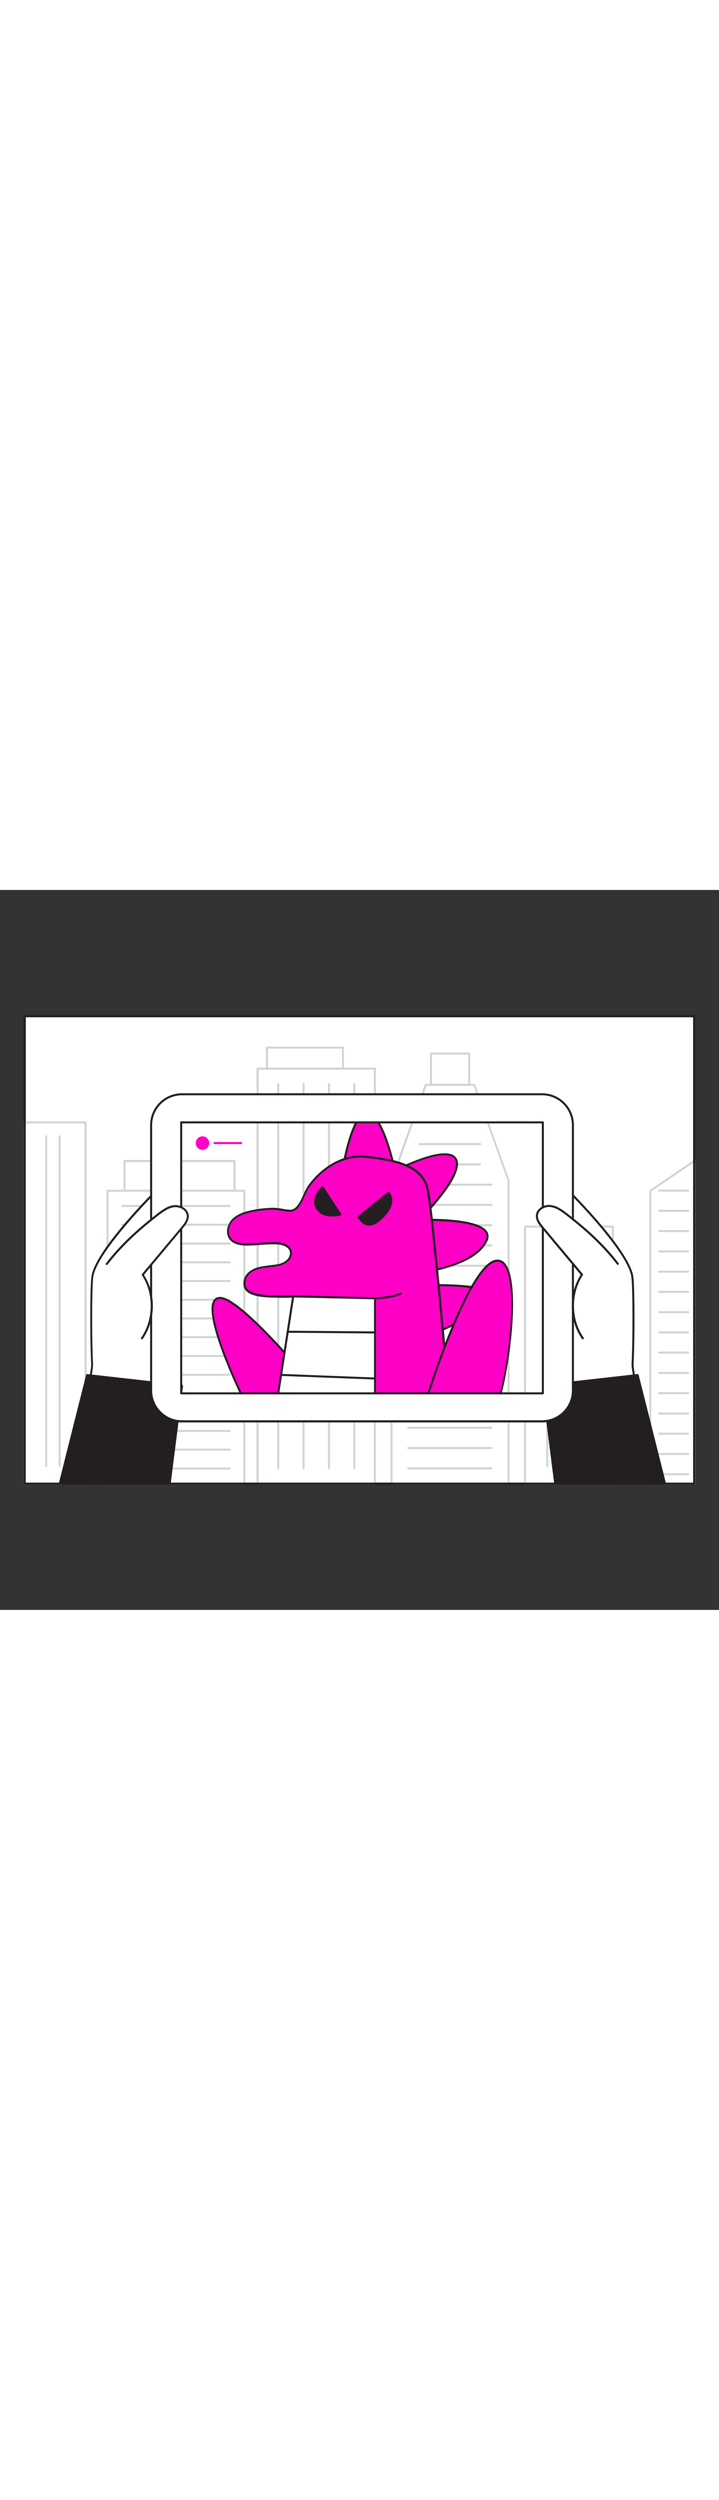 <svg version="1.1" id="Layer_1" xmlns="http://www.w3.org/2000/svg" xmlns:xlink="http://www.w3.org/1999/xlink" x="0px" y="0px" viewBox="0 0 500 500" style="width: 144px;" xml:space="preserve" data-imageid="augmented-reality-1-41" imageName="Augmented Reality 1" class="illustrations_image">
<rect x="0" y="0" width="500" height="500" fill="#333333" stroke="none"/>
<style type="text/css">
	.st0_augmented-reality-1-41{fill:#FFFFFF;}
	.st1_augmented-reality-1-41{fill:#231F20;}
	.st2_augmented-reality-1-41{fill:#D1D3D4;}
	.st3_augmented-reality-1-41{fill:#68E1FD;}
</style>
<g id="Sky_augmented-reality-1-41">
	<rect x="17.2" y="87.7" class="st0_augmented-reality-1-41" width="465.5" height="324.7"/>
	<path class="st1_augmented-reality-1-41" d="M482.8,413H17.2c-0.4,0-0.7-0.3-0.7-0.7l0,0V87.7c0-0.4,0.3-0.7,0.7-0.7h465.5c0.4,0,0.7,0.3,0.7,0.7v0v324.7&#10;&#9;&#9;C483.4,412.7,483.1,413,482.8,413z M17.9,411.6h464.1V88.4H17.9L17.9,411.6z"/>
</g>
<g id="Buildings_augmented-reality-1-41">
	<rect x="86.6" y="188.3" class="st0_augmented-reality-1-41" width="76.5" height="20.6"/>
	<path class="st2_augmented-reality-1-41" d="M163.1,209.6H86.6c-0.4,0-0.7-0.3-0.7-0.7v-20.7c0-0.4,0.3-0.7,0.7-0.7h76.5c0.4,0,0.7,0.3,0.7,0.7v20.6&#10;&#9;&#9;C163.8,209.3,163.5,209.6,163.1,209.6C163.1,209.6,163.1,209.6,163.1,209.6z M87.3,208.2h75.1V189H87.3L87.3,208.2z"/>
	<rect x="74.8" y="208.9" class="st0_augmented-reality-1-41" width="95.1" height="203.4"/>
	<path class="st2_augmented-reality-1-41" d="M169.8,413H74.8c-0.4,0-0.7-0.3-0.7-0.7l0,0V208.9c0-0.4,0.3-0.7,0.7-0.7h95.1c0.4,0,0.7,0.3,0.7,0.7v203.4&#10;&#9;&#9;C170.5,412.7,170.2,413,169.8,413z M75.5,411.6h93.7v-202H75.5L75.5,411.6z"/>
	<path class="st2_augmented-reality-1-41" d="M159.7,220.2H85c-0.4,0-0.7-0.3-0.7-0.7c0-0.4,0.3-0.7,0.7-0.7h74.7c0.4,0,0.7,0.3,0.7,0.7&#10;&#9;&#9;C160.4,219.9,160.1,220.2,159.7,220.2L159.7,220.2z"/>
	<path class="st2_augmented-reality-1-41" d="M159.7,233.2H85c-0.4,0-0.7-0.3-0.7-0.7c0-0.4,0.3-0.7,0.7-0.7c0,0,0,0,0,0h74.7c0.4,0,0.7,0.3,0.7,0.7&#10;&#9;&#9;C160.4,232.9,160.1,233.2,159.7,233.2L159.7,233.2z"/>
	<path class="st2_augmented-reality-1-41" d="M159.7,246.3H85c-0.4,0-0.7-0.3-0.7-0.7c0-0.4,0.3-0.7,0.7-0.7h74.7c0.4,0,0.7,0.3,0.7,0.7&#10;&#9;&#9;C160.4,246,160.1,246.3,159.7,246.3L159.7,246.3z"/>
	<path class="st2_augmented-reality-1-41" d="M159.7,259.3H85c-0.4,0-0.7-0.3-0.7-0.7c0-0.4,0.3-0.7,0.7-0.7c0,0,0,0,0,0h74.7c0.4,0,0.7,0.3,0.7,0.7&#10;&#9;&#9;C160.4,259,160.1,259.3,159.7,259.3L159.7,259.3z"/>
	<path class="st2_augmented-reality-1-41" d="M159.7,272.3H85c-0.4,0-0.7-0.3-0.7-0.7c0-0.4,0.3-0.7,0.7-0.7h74.7c0.4,0,0.7,0.3,0.7,0.7&#10;&#9;&#9;C160.4,272,160.1,272.3,159.7,272.3C159.7,272.3,159.7,272.3,159.7,272.3L159.7,272.3z"/>
	<path class="st2_augmented-reality-1-41" d="M159.7,285.3H85c-0.4,0-0.7-0.3-0.7-0.7c0-0.4,0.3-0.7,0.7-0.7h74.7c0.4,0,0.7,0.3,0.7,0.7&#10;&#9;&#9;C160.4,285,160.1,285.3,159.7,285.3L159.7,285.3z"/>
	<path class="st2_augmented-reality-1-41" d="M159.7,298.3H85c-0.4,0-0.7-0.3-0.7-0.7c0-0.4,0.3-0.7,0.7-0.7h74.7c0.4,0,0.7,0.3,0.7,0.7&#10;&#9;&#9;C160.4,298,160.1,298.3,159.7,298.3L159.7,298.3z"/>
	<path class="st2_augmented-reality-1-41" d="M159.7,311.3H85c-0.4,0-0.7-0.3-0.7-0.7c0-0.4,0.3-0.7,0.7-0.7h74.7c0.4,0,0.7,0.3,0.7,0.7&#10;&#9;&#9;C160.4,311,160.1,311.3,159.7,311.3L159.7,311.3z"/>
	<path class="st2_augmented-reality-1-41" d="M159.7,324.4H85c-0.4,0-0.7-0.3-0.7-0.7c0-0.4,0.3-0.7,0.7-0.7h74.7c0.4,0,0.7,0.3,0.7,0.7&#10;&#9;&#9;C160.4,324,160.1,324.4,159.7,324.4C159.7,324.4,159.7,324.4,159.7,324.4L159.7,324.4z"/>
	<path class="st2_augmented-reality-1-41" d="M159.7,337.4H85c-0.4,0-0.7-0.3-0.7-0.7c0-0.4,0.3-0.7,0.7-0.7c0,0,0,0,0,0h74.7c0.4,0,0.7,0.3,0.7,0.7&#10;&#9;&#9;C160.4,337.1,160.1,337.4,159.7,337.4L159.7,337.4z"/>
	<path class="st2_augmented-reality-1-41" d="M159.7,350.4H85c-0.4,0-0.7-0.3-0.7-0.7c0-0.4,0.3-0.7,0.7-0.7c0,0,0,0,0,0h74.7c0.4,0,0.7,0.3,0.7,0.7&#10;&#9;&#9;C160.4,350.1,160.1,350.4,159.7,350.4L159.7,350.4z"/>
	<path class="st2_augmented-reality-1-41" d="M159.7,363.4H85c-0.4,0-0.7-0.3-0.7-0.7c0-0.4,0.3-0.7,0.7-0.7c0,0,0,0,0,0h74.7c0.4,0,0.7,0.3,0.7,0.7&#10;&#9;&#9;C160.4,363.1,160.1,363.4,159.7,363.4C159.7,363.4,159.7,363.4,159.7,363.4L159.7,363.4z"/>
	<path class="st2_augmented-reality-1-41" d="M159.7,376.4H85c-0.4,0-0.7-0.3-0.7-0.7c0-0.4,0.3-0.7,0.7-0.7c0,0,0,0,0,0h74.7c0.4,0,0.7,0.3,0.7,0.7&#10;&#9;&#9;C160.4,376.1,160.1,376.4,159.7,376.4L159.7,376.4z"/>
	<path class="st2_augmented-reality-1-41" d="M159.7,389.4H85c-0.4,0-0.7-0.3-0.7-0.7c0-0.4,0.3-0.7,0.7-0.7c0,0,0,0,0,0h74.7c0.4,0,0.7,0.3,0.7,0.7&#10;&#9;&#9;C160.4,389.1,160.1,389.4,159.7,389.4L159.7,389.4z"/>
	<path class="st2_augmented-reality-1-41" d="M159.7,402.5H85c-0.4,0-0.7-0.3-0.7-0.7c0-0.4,0.3-0.7,0.7-0.7h74.7c0.4,0,0.7,0.3,0.7,0.7&#10;&#9;&#9;C160.4,402.1,160.1,402.4,159.7,402.5C159.7,402.5,159.7,402.5,159.7,402.5L159.7,402.5z"/>
	<rect x="365.1" y="233.8" class="st0_augmented-reality-1-41" width="61.1" height="178.5"/>
	<path class="st2_augmented-reality-1-41" d="M426.2,413h-61.1c-0.4,0-0.7-0.3-0.7-0.7v0V233.8c0-0.4,0.3-0.7,0.7-0.7l0,0h61.1c0.4,0,0.7,0.3,0.7,0.7&#10;&#9;&#9;c0,0,0,0,0,0v178.5C426.8,412.7,426.5,413,426.2,413z M365.8,411.6h59.7V234.5h-59.7V411.6z"/>
	<polygon class="st0_augmented-reality-1-41" points="452.2,208.9 482.8,188.3 482.8,412.3 452.2,412.3 &#9;"/>
	<path class="st2_augmented-reality-1-41" d="M482.8,413h-30.5c-0.4,0-0.7-0.3-0.7-0.7v0V208.9c0-0.2,0.1-0.4,0.3-0.6l30.5-20.6c0.2-0.1,0.5-0.1,0.7,0&#10;&#9;&#9;c0.2,0.1,0.4,0.4,0.4,0.6v224C483.4,412.7,483.1,413,482.8,413z M452.9,411.6h29.1v-222l-29.1,19.7L452.9,411.6z"/>
	<path class="st2_augmented-reality-1-41" d="M380.6,400.9c-0.4,0-0.7-0.3-0.7-0.7v0V251.9c0-0.4,0.3-0.7,0.7-0.7c0.4,0,0.7,0.3,0.7,0.7v148.3&#10;&#9;&#9;C381.3,400.6,380.9,400.9,380.6,400.9z"/>
	<path class="st2_augmented-reality-1-41" d="M392.2,400.9c-0.4,0-0.7-0.3-0.7-0.7v0V251.9c0-0.4,0.3-0.7,0.7-0.7c0.4,0,0.7,0.3,0.7,0.7v148.3&#10;&#9;&#9;C392.9,400.6,392.6,400.9,392.2,400.9z"/>
	<path class="st2_augmented-reality-1-41" d="M403.9,400.9c-0.4,0-0.7-0.3-0.7-0.7V251.9c0-0.4,0.3-0.7,0.7-0.7c0.4,0,0.7,0.3,0.7,0.7c0,0,0,0,0,0v148.3&#10;&#9;&#9;C404.6,400.6,404.3,400.9,403.9,400.9z"/>
	<polygon class="st0_augmented-reality-1-41" points="329.9,135.3 296.1,135.3 272.3,201.8 272.3,412.3 353.7,412.3 353.7,201.8 &#9;"/>
	<path class="st2_augmented-reality-1-41" d="M353.7,413h-81.4c-0.4,0-0.7-0.3-0.7-0.7v0V201.8c0-0.1,0-0.2,0-0.2l23.8-66.4c0.1-0.3,0.4-0.5,0.7-0.5h33.7&#10;&#9;&#9;c0.3,0,0.6,0.2,0.7,0.5l23.8,66.4c0,0.1,0,0.2,0,0.2v210.6C354.3,412.7,354,413,353.7,413z M273,411.6h80V201.9L329.4,136h-32.7&#10;&#9;&#9;L273,201.9V411.6z"/>
	<path class="st2_augmented-reality-1-41" d="M341.8,205.4h-57.9c-0.4,0-0.7-0.3-0.7-0.7s0.3-0.7,0.7-0.7c0,0,0,0,0,0h57.9c0.4,0,0.7,0.3,0.7,0.7&#10;&#9;&#9;C342.5,205.1,342.2,205.4,341.8,205.4z"/>
	<path class="st2_augmented-reality-1-41" d="M341.8,219.4h-57.9c-0.4,0-0.7-0.3-0.7-0.7c0-0.4,0.3-0.7,0.7-0.7h57.9c0.4,0,0.7,0.3,0.7,0.7&#10;&#9;&#9;C342.5,219.1,342.2,219.4,341.8,219.4z"/>
	<path class="st2_augmented-reality-1-41" d="M341.8,233.5h-57.9c-0.4,0-0.7-0.3-0.7-0.7s0.3-0.7,0.7-0.7c0,0,0,0,0,0h57.9c0.4,0,0.7,0.3,0.7,0.7&#10;&#9;&#9;C342.5,233.2,342.2,233.5,341.8,233.5z"/>
	<path class="st2_augmented-reality-1-41" d="M341.8,247.6h-57.9c-0.4,0-0.7-0.3-0.7-0.7c0-0.4,0.3-0.7,0.7-0.7h57.9c0.4,0,0.7,0.3,0.7,0.7&#10;&#9;&#9;S342.2,247.6,341.8,247.6C341.8,247.6,341.8,247.6,341.8,247.6z"/>
	<path class="st2_augmented-reality-1-41" d="M341.8,261.7h-57.9c-0.4,0-0.7-0.3-0.7-0.7s0.3-0.7,0.7-0.7c0,0,0,0,0,0h57.9c0.4,0,0.7,0.3,0.7,0.7&#10;&#9;&#9;S342.2,261.7,341.8,261.7C341.8,261.7,341.8,261.7,341.8,261.7z"/>
	<path class="st2_augmented-reality-1-41" d="M341.8,275.7h-57.9c-0.4,0-0.7-0.3-0.7-0.7s0.3-0.7,0.7-0.7c0,0,0,0,0,0h57.9c0.4,0,0.7,0.3,0.7,0.7&#10;&#9;&#9;S342.2,275.7,341.8,275.7C341.8,275.7,341.8,275.7,341.8,275.7z"/>
	<path class="st2_augmented-reality-1-41" d="M341.8,289.8h-57.9c-0.4,0-0.7-0.3-0.7-0.7s0.3-0.7,0.7-0.7c0,0,0,0,0,0h57.9c0.4,0,0.7,0.3,0.7,0.7&#10;&#9;&#9;S342.2,289.8,341.8,289.8C341.8,289.8,341.8,289.8,341.8,289.8z"/>
	<path class="st2_augmented-reality-1-41" d="M341.8,303.9h-57.9c-0.4,0-0.7-0.3-0.7-0.7s0.3-0.7,0.7-0.7c0,0,0,0,0,0h57.9c0.4,0,0.7,0.3,0.7,0.7&#10;&#9;&#9;C342.5,303.6,342.2,303.9,341.8,303.9z"/>
	<path class="st2_augmented-reality-1-41" d="M341.8,318h-57.9c-0.4,0-0.7-0.3-0.7-0.7s0.3-0.7,0.7-0.7c0,0,0,0,0,0h57.9c0.4,0,0.7,0.3,0.7,0.7&#10;&#9;&#9;C342.5,317.7,342.2,318,341.8,318z"/>
	<path class="st2_augmented-reality-1-41" d="M341.8,332h-57.9c-0.4,0-0.7-0.3-0.7-0.7s0.3-0.7,0.7-0.7c0,0,0,0,0,0h57.9c0.4,0,0.7,0.3,0.7,0.7&#10;&#9;&#9;C342.5,331.7,342.2,332,341.8,332z"/>
	<path class="st2_augmented-reality-1-41" d="M341.8,346.1h-57.9c-0.4,0-0.7-0.3-0.7-0.7s0.3-0.7,0.7-0.7c0,0,0,0,0,0h57.9c0.4,0,0.7,0.3,0.7,0.7&#10;&#9;&#9;C342.5,345.8,342.2,346.1,341.8,346.1z"/>
	<path class="st2_augmented-reality-1-41" d="M341.8,360.2h-57.9c-0.4,0-0.7-0.3-0.7-0.7s0.3-0.7,0.7-0.7c0,0,0,0,0,0h57.9c0.4,0,0.7,0.3,0.7,0.7&#10;&#9;&#9;S342.2,360.2,341.8,360.2C341.8,360.2,341.8,360.2,341.8,360.2z"/>
	<path class="st2_augmented-reality-1-41" d="M341.8,374.2h-57.9c-0.4,0-0.7-0.3-0.7-0.7s0.3-0.7,0.7-0.7c0,0,0,0,0,0h57.9c0.4,0,0.7,0.3,0.7,0.7&#10;&#9;&#9;C342.5,373.9,342.2,374.2,341.8,374.2z"/>
	<path class="st2_augmented-reality-1-41" d="M341.8,388.3h-57.9c-0.4,0-0.7-0.3-0.7-0.7s0.3-0.7,0.7-0.7c0,0,0,0,0,0h57.9c0.4,0,0.7,0.3,0.7,0.7&#10;&#9;&#9;C342.5,388,342.2,388.3,341.8,388.3z"/>
	<path class="st2_augmented-reality-1-41" d="M341.8,402.4h-57.9c-0.4,0-0.7-0.3-0.7-0.7s0.3-0.7,0.7-0.7c0,0,0,0,0,0h57.9c0.4,0,0.7,0.3,0.7,0.7&#10;&#9;&#9;C342.5,402.1,342.2,402.4,341.8,402.4z"/>
	<path class="st2_augmented-reality-1-41" d="M478.6,209.5h-20.3c-0.4,0-0.7-0.3-0.7-0.7s0.3-0.7,0.7-0.7c0,0,0,0,0,0h20.3c0.4,0,0.7,0.3,0.7,0.7&#10;&#9;&#9;C479.3,209.2,479,209.5,478.6,209.5z"/>
	<path class="st2_augmented-reality-1-41" d="M478.6,223.5h-20.3c-0.4,0-0.7-0.3-0.7-0.7s0.3-0.7,0.7-0.7c0,0,0,0,0,0h20.3c0.4,0,0.7,0.3,0.7,0.7&#10;&#9;&#9;C479.3,223.2,479,223.5,478.6,223.5z"/>
	<path class="st2_augmented-reality-1-41" d="M478.6,237.6h-20.3c-0.4,0-0.7-0.3-0.7-0.7c0-0.4,0.3-0.7,0.7-0.7h20.3c0.4,0,0.7,0.3,0.7,0.7&#10;&#9;&#9;C479.3,237.3,479,237.6,478.6,237.6z"/>
	<path class="st2_augmented-reality-1-41" d="M478.6,251.7h-20.3c-0.4,0-0.7-0.3-0.7-0.7s0.3-0.7,0.7-0.7c0,0,0,0,0,0h20.3c0.4,0,0.7,0.3,0.7,0.7&#10;&#9;&#9;C479.3,251.4,479,251.7,478.6,251.7z"/>
	<path class="st2_augmented-reality-1-41" d="M478.6,265.8h-20.3c-0.4,0-0.7-0.3-0.7-0.7s0.3-0.7,0.7-0.7c0,0,0,0,0,0h20.3c0.4,0,0.7,0.3,0.7,0.7&#10;&#9;&#9;C479.3,265.4,479,265.8,478.6,265.8z"/>
	<path class="st2_augmented-reality-1-41" d="M478.6,279.8h-20.3c-0.4,0-0.7-0.3-0.7-0.7s0.3-0.7,0.7-0.7c0,0,0,0,0,0h20.3c0.4,0,0.7,0.3,0.7,0.7&#10;&#9;&#9;C479.3,279.5,479,279.8,478.6,279.8z"/>
	<path class="st2_augmented-reality-1-41" d="M478.6,293.9h-20.3c-0.4,0-0.7-0.3-0.7-0.7s0.3-0.7,0.7-0.7c0,0,0,0,0,0h20.3c0.4,0,0.7,0.3,0.7,0.7&#10;&#9;&#9;C479.3,293.6,479,293.9,478.6,293.9z"/>
	<path class="st2_augmented-reality-1-41" d="M478.6,308h-20.3c-0.4,0-0.7-0.3-0.7-0.7s0.3-0.7,0.7-0.7c0,0,0,0,0,0h20.3c0.4,0,0.7,0.3,0.7,0.7&#10;&#9;&#9;S479,308,478.6,308C478.6,308,478.6,308,478.6,308z"/>
	<path class="st2_augmented-reality-1-41" d="M478.6,322h-20.3c-0.4,0-0.7-0.3-0.7-0.7s0.3-0.7,0.7-0.7c0,0,0,0,0,0h20.3c0.4,0,0.7,0.3,0.7,0.7&#10;&#9;&#9;S479,322,478.6,322C478.6,322,478.6,322,478.6,322z"/>
	<path class="st2_augmented-reality-1-41" d="M478.6,336.1h-20.3c-0.4,0-0.7-0.3-0.7-0.7s0.3-0.7,0.7-0.7c0,0,0,0,0,0h20.3c0.4,0,0.7,0.3,0.7,0.7&#10;&#9;&#9;C479.3,335.8,479,336.1,478.6,336.1z"/>
	<path class="st2_augmented-reality-1-41" d="M478.6,350.2h-20.3c-0.4,0-0.7-0.3-0.7-0.7s0.3-0.7,0.7-0.7c0,0,0,0,0,0h20.3c0.4,0,0.7,0.3,0.7,0.7&#10;&#9;&#9;C479.3,349.9,479,350.2,478.6,350.2z"/>
	<path class="st2_augmented-reality-1-41" d="M478.6,364.3h-20.3c-0.4,0-0.7-0.3-0.7-0.7s0.3-0.7,0.7-0.7c0,0,0,0,0,0h20.3c0.4,0,0.7,0.3,0.7,0.7&#10;&#9;&#9;C479.3,363.9,479,364.3,478.6,364.3z"/>
	<path class="st2_augmented-reality-1-41" d="M478.6,378.3h-20.3c-0.4,0-0.7-0.3-0.7-0.7s0.3-0.7,0.7-0.7c0,0,0,0,0,0h20.3c0.4,0,0.7,0.3,0.7,0.7&#10;&#9;&#9;C479.3,378,479,378.3,478.6,378.3z"/>
	<path class="st2_augmented-reality-1-41" d="M478.6,392.4h-20.3c-0.4,0-0.7-0.3-0.7-0.7s0.3-0.7,0.7-0.7c0,0,0,0,0,0h20.3c0.4,0,0.7,0.3,0.7,0.7&#10;&#9;&#9;S479,392.4,478.6,392.4C478.6,392.4,478.6,392.4,478.6,392.4z"/>
	<path class="st2_augmented-reality-1-41" d="M478.6,406.5h-20.3c-0.4,0-0.7-0.3-0.7-0.7c0-0.4,0.3-0.7,0.7-0.7h20.3c0.4,0,0.7,0.3,0.7,0.7&#10;&#9;&#9;S479,406.5,478.6,406.5C478.6,406.5,478.6,406.5,478.6,406.5z"/>
	<rect x="179.2" y="124.1" class="st0_augmented-reality-1-41" width="81.6" height="288.3"/>
	<path class="st2_augmented-reality-1-41" d="M260.7,413h-81.6c-0.4,0-0.7-0.3-0.7-0.7l0,0V124.1c0-0.4,0.3-0.7,0.7-0.7h81.6c0.4,0,0.7,0.3,0.7,0.7v0v288.3&#10;&#9;&#9;C261.4,412.7,261.1,413,260.7,413z M179.9,411.6H260V124.8h-80.1V411.6z"/>
	<path class="st2_augmented-reality-1-41" d="M193.5,402.4c-0.4,0-0.7-0.3-0.7-0.7l0,0V134.8c0-0.4,0.3-0.7,0.7-0.7c0.4,0,0.7,0.3,0.7,0.7c0,0,0,0,0,0&#10;&#9;&#9;v266.9C194.2,402,193.9,402.4,193.5,402.4C193.5,402.4,193.5,402.4,193.5,402.4z"/>
	<path class="st2_augmented-reality-1-41" d="M211.1,402.4c-0.4,0-0.7-0.3-0.7-0.7l0,0V134.8c0-0.4,0.3-0.7,0.7-0.7c0.4,0,0.7,0.3,0.7,0.7c0,0,0,0,0,0&#10;&#9;&#9;v266.9C211.8,402,211.5,402.4,211.1,402.4C211.1,402.4,211.1,402.4,211.1,402.4z"/>
	<path class="st2_augmented-reality-1-41" d="M228.8,402.4c-0.4,0-0.7-0.3-0.7-0.7l0,0V134.8c0-0.4,0.3-0.7,0.7-0.7c0.4,0,0.7,0.3,0.7,0.7v266.9&#10;&#9;&#9;C229.5,402,229.2,402.4,228.8,402.4C228.8,402.4,228.8,402.4,228.8,402.4z"/>
	<path class="st2_augmented-reality-1-41" d="M246.4,402.4c-0.4,0-0.7-0.3-0.7-0.7l0,0V134.8c0-0.4,0.3-0.7,0.7-0.7c0.4,0,0.7,0.3,0.7,0.7c0,0,0,0,0,0&#10;&#9;&#9;v266.9C247.1,402,246.8,402.4,246.4,402.4C246.4,402.4,246.4,402.4,246.4,402.4z"/>
	<rect x="185.7" y="109.4" class="st0_augmented-reality-1-41" width="52.8" height="14.6"/>
	<path class="st2_augmented-reality-1-41" d="M238.4,124.8h-52.8c-0.4,0-0.7-0.3-0.7-0.7v-14.6c0-0.4,0.3-0.7,0.7-0.7h52.8c0.4,0,0.7,0.3,0.7,0.7v14.6&#10;&#9;&#9;C239.1,124.5,238.8,124.8,238.4,124.8z M186.4,123.4h51.4v-13.2h-51.4V123.4z"/>
	<rect x="299.7" y="113.6" class="st0_augmented-reality-1-41" width="26.6" height="21.7"/>
	<path class="st2_augmented-reality-1-41" d="M326.3,136h-26.6c-0.4,0-0.7-0.3-0.7-0.7c0,0,0,0,0,0v-21.7c0-0.4,0.3-0.7,0.7-0.7l0,0h26.6&#10;&#9;&#9;c0.4,0,0.7,0.3,0.7,0.7v0v21.7C327,135.7,326.7,136,326.3,136z M300.4,134.6h25.2v-20.3h-25.2V134.6z"/>
	<path class="st2_augmented-reality-1-41" d="M333.9,177.2h-42.2c-0.4,0-0.7-0.3-0.7-0.7c0-0.4,0.3-0.7,0.7-0.7h42.2c0.4,0,0.7,0.3,0.7,0.7&#10;&#9;&#9;C334.6,176.9,334.3,177.2,333.9,177.2z"/>
	<path class="st2_augmented-reality-1-41" d="M333.9,191.3h-42.2c-0.4,0-0.7-0.3-0.7-0.7s0.3-0.7,0.7-0.7c0,0,0,0,0,0h42.2c0.4,0,0.7,0.3,0.7,0.7&#10;&#9;&#9;C334.6,191,334.3,191.3,333.9,191.3z"/>
	<rect x="17.2" y="161.4" class="st0_augmented-reality-1-41" width="42.3" height="250.9"/>
	<path class="st2_augmented-reality-1-41" d="M59.6,413H17.2c-0.4,0-0.7-0.3-0.7-0.7l0,0V161.4c0-0.4,0.3-0.7,0.7-0.7h42.3c0.4,0,0.7,0.3,0.7,0.7v250.9&#10;&#9;&#9;C60.3,412.7,60,413,59.6,413z M17.9,411.6h40.9V162.1H17.9L17.9,411.6z"/>
	<path class="st2_augmented-reality-1-41" d="M41.5,400.9c-0.4,0-0.7-0.3-0.7-0.7V171.1c0-0.4,0.3-0.7,0.7-0.7s0.7,0.3,0.7,0.7v229.1&#10;&#9;&#9;C42.2,400.6,41.9,400.9,41.5,400.9z"/>
	<path class="st2_augmented-reality-1-41" d="M32.1,400.9c-0.4,0-0.7-0.3-0.7-0.7V171.1c0-0.4,0.3-0.7,0.7-0.7s0.7,0.3,0.7,0.7v229.1&#10;&#9;&#9;C32.8,400.6,32.4,400.9,32.1,400.9z"/>
</g>
<g id="Monster_augmented-reality-1-41">
	<path class="st3_augmented-reality-1-41 targetColor" d="M295.8,274.6c0,0,49.9-2.3,43.3,9.8s-43.3,26.2-43.3,26.2V274.6z" style="fill: rgb(255, 0, 199);"/>
	<path class="st1_augmented-reality-1-41" d="M295.8,311.3c-0.1,0-0.3,0-0.4-0.1c-0.2-0.1-0.3-0.3-0.3-0.6v-36c0-0.4,0.3-0.7,0.7-0.7&#10;&#9;&#9;c0.1,0,9.8-0.4,19.9,0.1c13.8,0.7,21.9,2.8,24.1,6.2c0.8,1.4,0.8,3.2-0.1,4.5c-6.7,12.2-42.1,25.9-43.6,26.5&#10;&#9;&#9;C296,311.2,295.9,311.3,295.8,311.3z M296.5,275.3v34.3c5.8-2.3,36.1-14.8,42-25.5c0.6-0.9,0.7-2.1,0.1-3.1&#10;&#9;&#9;C334.9,275,307.6,274.8,296.5,275.3z"/>
	<path class="st3_augmented-reality-1-41 targetColor" d="M226.6,356.1c0-1.6-61.1-77.4-75.4-72.5s19.2,72.5,19.2,72.5H226.6z" style="fill: rgb(255, 0, 199);"/>
	<path class="st1_augmented-reality-1-41" d="M226.6,356.8h-56.1c-0.3,0-0.5-0.2-0.6-0.4c-1.1-2.3-27.7-56.4-22-70.3c0.5-1.5,1.7-2.6,3.2-3.2&#10;&#9;&#9;c2.8-1,7,0.6,13,4.9c21.6,15.4,63.3,66.1,63.3,68.3c0,0.2-0.1,0.4-0.2,0.5C227,356.7,226.8,356.8,226.6,356.8z M170.9,355.4h54.5&#10;&#9;&#9;c-2.9-4.2-16.6-21.3-32.2-38.2c-21.4-23.2-36.2-34.9-41.7-33c-1.1,0.4-2,1.3-2.3,2.4C143.9,299.4,168.5,350.4,170.9,355.4&#10;&#9;&#9;L170.9,355.4z"/>
	<path class="st3_augmented-reality-1-41 targetColor" d="M291.2,229.2c0,0,54.9-2.3,47.1,14.4s-40.9,21.2-40.9,21.2L291.2,229.2z" style="fill: rgb(255, 0, 199);"/>
	<path class="st1_augmented-reality-1-41" d="M297.5,265.6c-0.3,0-0.6-0.2-0.7-0.6l-6.2-35.6c0-0.2,0-0.4,0.1-0.6c0.1-0.2,0.3-0.3,0.5-0.3&#10;&#9;&#9;c1.7-0.1,40.8-1.6,47.5,8.6c1.3,2,1.4,4.6,0.2,6.8c-3.3,7.1-11.3,12.9-23.8,17.2c-5.7,2-11.6,3.5-17.6,4.4H297.5z M292.1,229.9&#10;&#9;&#9;l5.9,34.2c4.7-0.8,32.7-5.9,39.7-20.8c1-2.1,0.9-3.8-0.1-5.4C331.8,229.1,297.8,229.8,292.1,229.9L292.1,229.9z"/>
	<path class="st3_augmented-reality-1-41 targetColor" d="M273.9,195.2c0,0,37.6-19.6,43.2-8.2s-25.8,42.2-25.8,42.2S279.8,200.5,273.9,195.2z" style="fill: rgb(255, 0, 199);"/>
	<path class="st1_augmented-reality-1-41" d="M291.2,229.9h-0.1c-0.2,0-0.4-0.2-0.5-0.4c-0.1-0.3-11.5-28.7-17.1-33.7c-0.2-0.2-0.3-0.4-0.2-0.6&#10;&#9;&#9;c0-0.2,0.2-0.4,0.4-0.5c1.2-0.6,28.8-14.9,40-11.2c1.8,0.5,3.2,1.7,4.1,3.4c5.7,11.8-24.7,41.7-26,43&#10;&#9;&#9;C291.6,229.9,291.4,229.9,291.2,229.9z M275.1,195.4c5.5,6,14.4,27.6,16.4,32.6c4.7-4.7,29.8-30.7,25-40.6&#10;&#9;&#9;c-0.7-1.3-1.8-2.3-3.2-2.6C303.6,181.5,279.9,193,275.1,195.4L275.1,195.4z"/>
	<path class="st3_augmented-reality-1-41 targetColor" d="M238.2,194.6c0,0,6.6-42.2,18.1-39.6s19.6,45.4,19.6,45.4L238.2,194.6z" style="fill: rgb(255, 0, 199);"/>
	<path class="st1_augmented-reality-1-41" d="M275.9,201.2h-0.1l-37.7-5.9c-0.2,0-0.3-0.1-0.5-0.3c-0.1-0.2-0.2-0.3-0.1-0.5c0.2-1.4,5.3-33,14.4-39.2&#10;&#9;&#9;c1.3-1,2.9-1.3,4.5-1c11.8,2.7,19.8,44.2,20.1,46c0,0.2,0,0.5-0.2,0.6C276.3,201.1,276.1,201.2,275.9,201.2z M239,194l36,5.6&#10;&#9;&#9;c-0.6-2.9-2.5-11.7-5.3-20.7c-4.5-14.2-9.2-22.2-13.6-23.2c-1.2-0.3-2.4,0-3.4,0.8C244.8,161.8,239.8,189.3,239,194z"/>
	<path class="st3_augmented-reality-1-41 targetColor" d="M312.5,356.1c0,0-11.4-130.5-15-147.8s-23.2-20.6-42.5-22.9c-16.2-1.9-31.2,7.6-40.3,20.5&#10;&#9;&#9;c-3.5,5-5.9,16.9-12.9,16.9c-3.8,0-7.6-1.4-11.5-1.4c-5.4,0-10.8,0.6-16.1,1.8c-4.6,1-9.4,2.6-12.6,6.1s-4.4,9.2-1.5,13&#10;&#9;&#9;c2.5,3.1,6.9,3.9,10.9,4c7,0.1,14-1.1,20.9-0.9c4.1,0.1,9.1,1.5,10.2,5.5c0.5,2.5-0.5,5.2-2.5,6.8c-2,1.6-4.4,2.6-6.9,3&#10;&#9;&#9;c-3.7,0.7-7.6,0.8-11.3,1.6s-7.4,2.4-9.7,5.5s-2.5,7.8,0.2,10.4c3.6,3.5,12.6,4.1,17.3,4.2c0.9,0,14.6,0.5,14.7-0.2l-11.4,73.9&#10;&#9;&#9;L312.5,356.1z" style="fill: rgb(255, 0, 199);"/>
	<path class="st1_augmented-reality-1-41" d="M312.5,356.8h-120c-0.2,0-0.4-0.1-0.5-0.2c-0.1-0.2-0.2-0.4-0.2-0.6l11.3-72.9c-1.7,0.2-5.4,0.2-13.6,0h-0.3&#10;&#9;&#9;c-9.1-0.2-15.1-1.7-17.8-4.4c-3.1-3-2.5-8.3-0.2-11.4c2-2.8,5.6-4.8,10.1-5.7c2-0.4,4-0.6,6-0.9c1.8-0.2,3.6-0.4,5.3-0.7&#10;&#9;&#9;c2.4-0.3,4.7-1.3,6.6-2.8c1.6-1.4,2.9-3.8,2.3-6.1c-1.2-4.4-7.6-4.9-9.5-5c-3.6,0-7.1,0.1-10.7,0.4c-3.4,0.3-6.8,0.5-10.2,0.5&#10;&#9;&#9;c-5.5-0.1-9.2-1.5-11.4-4.2c-3.3-4.2-1.8-10.3,1.5-13.9c3.6-3.8,8.8-5.4,12.9-6.3c5.3-1.2,10.8-1.8,16.2-1.9c2,0.1,4,0.3,6,0.7&#10;&#9;&#9;c1.8,0.4,3.7,0.6,5.5,0.7l0,0c4.4,0,7-5.7,9.3-10.7c0.8-2.1,1.9-4.1,3.1-6c8.1-11.4,23.1-22.9,40.9-20.8&#10;&#9;&#9;c20.7,2.5,39.5,6.1,43.1,23.4c3.6,17.2,14.9,146.6,15,147.9c0,0.4-0.3,0.7-0.6,0.8C312.6,356.8,312.6,356.8,312.5,356.8&#10;&#9;&#9;L312.5,356.8z M193.3,355.4h118.4c-1-10.8-11.6-130.6-15-147s-21.8-20-41.9-22.3c-17.2-2-31.8,9.1-39.6,20.2&#10;&#9;&#9;c-1.2,1.8-2.2,3.7-3,5.7c-2.4,5.4-5.2,11.5-10.5,11.5l0,0c-1.9-0.1-3.9-0.3-5.8-0.7c-1.9-0.4-3.8-0.6-5.7-0.7&#10;&#9;&#9;c-5.4,0-10.7,0.6-16,1.8c-4,0.9-8.9,2.4-12.2,5.9c-2.9,3-4.2,8.5-1.4,12c1.9,2.4,5.3,3.6,10.3,3.7c3.4,0.1,6.8-0.2,10.1-0.5&#10;&#9;&#9;c3.6-0.3,7.2-0.5,10.9-0.4c5.9,0.2,9.9,2.4,10.9,6c0.6,2.8-0.5,5.7-2.7,7.5c-2.1,1.7-4.6,2.7-7.2,3.1c-1.8,0.4-3.6,0.6-5.4,0.8&#10;&#9;&#9;c-1.9,0.2-3.9,0.4-5.9,0.8c-2.9,0.6-7,2-9.3,5.2c-1.9,2.6-2.5,7,0.1,9.5c1.7,1.7,6,3.7,16.9,4h0.3c11.3,0.3,13.5,0.1,13.9,0&#10;&#9;&#9;c0.2-0.1,0.4-0.2,0.6-0.1c0.4,0.1,0.6,0.4,0.6,0.8l0,0L193.3,355.4z M203.3,282.1L203.3,282.1L203.3,282.1z"/>
	<path class="st3_augmented-reality-1-41 targetColor" d="M295.8,356.1c0,0,29.1-94.3,48.7-98.5s10.3,73.6,1.8,98.5H295.8z" style="fill: rgb(255, 0, 199);"/>
	<path class="st1_augmented-reality-1-41" d="M346.3,356.8h-50.5c-0.2,0-0.4-0.1-0.6-0.3c-0.1-0.2-0.2-0.4-0.1-0.6c1.2-3.9,29.5-94.7,49.2-99&#10;&#9;&#9;c2.5-0.6,5.2,0.3,6.8,2.3c11.7,13.1,2.9,76.4-4.2,97.1C346.9,356.6,346.6,356.8,346.3,356.8z M296.8,355.4h49.1&#10;&#9;&#9;c7.7-23.1,14.8-83.4,4.3-95.2c-1.3-1.6-3.4-2.4-5.5-1.9C326.7,262.1,299.8,345.7,296.8,355.4z"/>
	<path class="st1_augmented-reality-1-41" d="M270.3,210.3c0,0-21.9,17.3-20.9,17.3s5.2,10.8,16.3,0S270.3,210.3,270.3,210.3z"/>
	<path class="st1_augmented-reality-1-41" d="M256.8,233.1h-0.5c-3.4-0.2-5.5-2.8-6.6-4.2c-0.2-0.2-0.4-0.4-0.6-0.7c-0.2-0.1-0.4-0.2-0.5-0.4&#10;&#9;&#9;c-0.2-0.6-0.4-1,21.2-18.1c0.3-0.2,0.7-0.2,0.9,0.1c1.4,1.6,2.2,3.8,2.1,5.9c0,3.9-2.3,8.1-6.7,12.4&#10;&#9;&#9;C262.8,231.4,259.6,233.1,256.8,233.1z M250.4,227.5c0.1,0.2,0.3,0.3,0.5,0.6c1.1,1.3,2.8,3.5,5.6,3.6c2.6,0.2,5.5-1.4,8.8-4.6&#10;&#9;&#9;c4.1-4,6.2-7.8,6.3-11.4c0.1-1.6-0.4-3.2-1.3-4.5C263.2,216.9,252.6,225.4,250.4,227.5z M249.4,228.3L249.4,228.3z"/>
	<path class="st1_augmented-reality-1-41" d="M236.6,225.3l-12.4-19c0,0-8.5,7.7-3.6,15S236.6,225.3,236.6,225.3z"/>
	<path class="st1_augmented-reality-1-41" d="M231,226.8c-3.7,0-8.2-1-10.9-5c-5.2-7.7,3.6-15.8,3.7-15.9c0.2-0.1,0.4-0.2,0.6-0.2c0.2,0,0.4,0.1,0.5,0.3&#10;&#9;&#9;l12.4,19c0.1,0.2,0.1,0.4,0.1,0.6c-0.1,0.2-0.2,0.4-0.5,0.4C235,226.6,233,226.8,231,226.8z M224.1,207.5&#10;&#9;&#9;c-1.8,1.9-6.7,7.9-2.9,13.5s11.6,4.5,14.3,3.9L224.1,207.5z"/>
	<polygon class="st0_augmented-reality-1-41" points="260.8,283.6 260.8,356.1 192.5,356.1 203.9,282.2 &#9;"/>
	<path class="st1_augmented-reality-1-41" d="M260.8,356.8h-68.3c-0.2,0-0.4-0.1-0.5-0.2c-0.1-0.2-0.2-0.4-0.2-0.6l11.4-73.9c0.1-0.3,0.4-0.6,0.7-0.6&#10;&#9;&#9;l56.8,1.4c0.4,0,0.7,0.3,0.7,0.7v72.5C261.5,356.5,261.2,356.8,260.8,356.8L260.8,356.8z M193.3,355.4h66.8v-71.1l-55.6-1.3&#10;&#9;&#9;L193.3,355.4z"/>
	<path class="st1_augmented-reality-1-41" d="M260.8,284.3c-0.4,0-0.7-0.3-0.7-0.7c0-0.4,0.3-0.7,0.7-0.7c0.1,0,12-0.4,17.7-3.2c0.3-0.2,0.8,0,0.9,0.3&#10;&#9;&#9;c0.2,0.3,0,0.8-0.3,0.9C273.2,283.9,261.3,284.3,260.8,284.3L260.8,284.3z"/>
	<path class="st1_augmented-reality-1-41" d="M260.8,308L260.8,308l-60.7-0.5c-0.4,0-0.7-0.3-0.7-0.7c0-0.4,0.3-0.7,0.7-0.7l0,0l60.7,0.5&#10;&#9;&#9;c0.4,0,0.7,0.3,0.7,0.7S261.2,308,260.8,308C260.8,308,260.8,308,260.8,308z"/>
	<path class="st1_augmented-reality-1-41" d="M260.8,340L260.8,340l-65.3-2.5c-0.4,0-0.7-0.3-0.7-0.7c0-0.4,0.3-0.7,0.7-0.7l65.3,2.5c0.4,0,0.7,0.3,0.7,0.7&#10;&#9;&#9;C261.5,339.8,261.2,340.1,260.8,340C260.8,340.1,260.8,340.1,260.8,340z"/>
	<circle class="st3_augmented-reality-1-41 targetColor" cx="140.8" cy="175.8" r="4.7" style="fill: rgb(255, 0, 199);"/>
	<path class="st3_augmented-reality-1-41 targetColor" d="M167.7,176.5h-18.6c-0.4,0-0.7-0.3-0.7-0.7c0-0.4,0.3-0.7,0.7-0.7c0,0,0,0,0,0h18.6c0.4,0,0.7,0.3,0.7,0.7&#10;&#9;&#9;C168.4,176.2,168.1,176.5,167.7,176.5C167.7,176.5,167.7,176.5,167.7,176.5z" style="fill: rgb(255, 0, 199);"/>
</g>
<g id="Hands_and_Screen_augmented-reality-1-41">
	<path class="st0_augmented-reality-1-41" d="M392.5,400.2c0,0-8.5-51-11.5-61.6c-9.5-34.2,6.8-135.8,6.7-136.8s50.2,47.8,52.1,67.4&#10;&#9;&#9;c1,9.3,0.9,46.3,0.1,59.6c-0.5,8.4,13.9,64.8,13.9,64.8L392.5,400.2z"/>
	<path class="st1_augmented-reality-1-41" d="M392.5,400.9c-0.3,0-0.6-0.3-0.7-0.6c-0.1-0.5-8.6-51.1-11.5-61.5c-5.6-20-3.4-67.6,6.3-134&#10;&#9;&#9;c0.2-1.6,0.4-2.8,0.4-3c0-0.4,0.3-0.6,0.7-0.7l0,0c1.2,0,15.9,14.9,26.2,26.7c11.6,13.2,25.6,31.1,26.6,41.4&#10;&#9;&#9;c1,9.5,0.9,46.8,0.1,59.7c-0.5,8.1,13.8,64.1,13.9,64.6c0,0.2,0,0.4-0.1,0.6c-0.1,0.2-0.3,0.3-0.5,0.3L392.5,400.9L392.5,400.9z&#10;&#9;&#9; M388.2,203c-0.1,0.4-0.1,1-0.3,1.9c-9.6,66.3-11.9,113.7-6.3,133.5c2.8,9.9,10.4,55,11.4,61l59.9-6.4&#10;&#9;&#9;c-1.8-7.1-14.2-56.3-13.7-64.3c0.8-12.9,0.9-50.1-0.1-59.5C437.4,251.8,394.9,209,388.2,203L388.2,203z"/>
	<polygon class="st1_augmented-reality-1-41" points="386.1,412.3 377.5,344.3 443.4,337 462.4,412.3 &#9;"/>
	<path class="st1_augmented-reality-1-41" d="M462.4,413h-76.3c-0.4,0-0.7-0.3-0.7-0.6l-8.6-68c0-0.2,0-0.4,0.1-0.5c0.1-0.1,0.3-0.2,0.5-0.3l65.9-7.4&#10;&#9;&#9;c0.4-0.1,0.7,0.2,0.8,0.5l19,75.4c0.1,0.2,0,0.4-0.1,0.6C462.8,412.9,462.6,413,462.4,413z M386.8,411.6h74.8l-18.6-73.9l-64.6,7.2&#10;&#9;&#9;L386.8,411.6z"/>
	<path class="st0_augmented-reality-1-41" d="M111.5,400.2c0,0,8.5-51,11.5-61.6c9.6-34.2-6.8-135.8-6.7-136.8s-50.2,47.8-52.1,67.4&#10;&#9;&#9;c-1,9.3-0.9,46.3-0.1,59.6c0.5,8.4-13.9,64.8-13.9,64.8L111.5,400.2z"/>
	<path class="st1_augmented-reality-1-41" d="M111.5,400.9L111.5,400.9l-61.4-6.6c-0.2,0-0.4-0.1-0.5-0.3c-0.1-0.2-0.1-0.4-0.1-0.6&#10;&#9;&#9;c0.1-0.6,14.4-56.5,13.9-64.6c-0.8-13-0.9-50.2,0.1-59.7c1-10.3,15-28.2,26.6-41.4c10.3-11.8,25-26.7,26.2-26.7l0,0&#10;&#9;&#9;c0.4,0,0.7,0.4,0.7,0.7c0,0.1,0.2,1.3,0.4,2.9c9.6,66.5,11.8,114.1,6.3,134c-2.9,10.5-11.4,61-11.5,61.5&#10;&#9;&#9;C112.1,400.6,111.8,400.9,111.5,400.9z M51,393l59.9,6.4c1-6,8.6-51.2,11.4-61c5.5-19.8,3.3-67.2-6.3-133.4&#10;&#9;&#9;c-0.1-0.8-0.2-1.4-0.3-1.9c-6.7,5.9-49.1,48.7-50.9,66.2c-1,9.4-0.9,46.6-0.1,59.5C65.3,336.7,52.8,385.9,51,393z"/>
	<polygon class="st1_augmented-reality-1-41" points="117.8,412.3 126.4,344.3 60.5,337 41.5,412.3 &#9;"/>
	<path class="st1_augmented-reality-1-41" d="M117.8,413H41.5c-0.2,0-0.4-0.1-0.5-0.3c-0.1-0.2-0.2-0.4-0.1-0.6l19-75.4c0.1-0.3,0.4-0.6,0.8-0.5l65.9,7.4&#10;&#9;&#9;c0.2,0,0.4,0.1,0.5,0.3c0.1,0.1,0.2,0.3,0.2,0.5l-8.6,68C118.5,412.7,118.2,413,117.8,413z M42.4,411.6h74.8l8.5-66.7L61,337.7&#10;&#9;&#9;L42.4,411.6z"/>
	<path class="st0_augmented-reality-1-41" d="M377,141.9H126.5c-11.8,0-21.4,9.6-21.4,21.4c0,0,0,0,0,0v184.3c0,11.8,9.6,21.4,21.4,21.4c0,0,0,0,0,0H377&#10;&#9;&#9;c11.8,0,21.4-9.6,21.4-21.4V163.3C398.4,151.5,388.8,141.9,377,141.9C377,141.9,377,141.9,377,141.9z M377.5,349.6H126V161.4h251.5&#10;&#9;&#9;L377.5,349.6z"/>
	<path class="st1_augmented-reality-1-41" d="M377,369.8H126.5c-12.2,0-22.1-9.9-22.1-22.1V163.3c0-12.2,9.9-22.1,22.1-22.1H377c12.2,0,22.1,9.9,22.1,22.1&#10;&#9;&#9;v184.3C399.1,359.9,389.2,369.8,377,369.8z M126.5,142.6c-11.4,0-20.7,9.3-20.7,20.7v184.3c0,11.4,9.3,20.7,20.7,20.7H377&#10;&#9;&#9;c11.4,0,20.7-9.3,20.7-20.7V163.3c0-11.4-9.3-20.7-20.7-20.7H126.5z M377.5,350.3H126c-0.4,0-0.7-0.3-0.7-0.7l0,0V161.4&#10;&#9;&#9;c0-0.4,0.3-0.7,0.7-0.7h251.5c0.4,0,0.7,0.3,0.7,0.7c0,0,0,0,0,0v188.1C378.2,349.9,377.9,350.2,377.5,350.3&#10;&#9;&#9;C377.5,350.3,377.5,350.3,377.5,350.3z M126.7,348.9h250.1V162.1H126.7V348.9z"/>
	<path class="st0_augmented-reality-1-41" d="M74.3,259.8c10.2-13.3,22.7-24.6,36-34.7c3.3-2.5,6.8-5.1,10.9-5.5s8.8,2.1,9.3,6.3c0.4,3.3-1.8,6.2-3.9,8.7&#10;&#9;&#9;l-27.4,32.7c8.6,13.1,8.4,31.5-0.6,44.2"/>
	<path class="st1_augmented-reality-1-41" d="M98.7,312.1c-0.1,0-0.3,0-0.4-0.1c-0.3-0.2-0.4-0.6-0.2-1c0,0,0,0,0,0c8.7-12.4,9-30.7,0.6-43.4&#10;&#9;&#9;c-0.2-0.2-0.2-0.6,0-0.8l27.4-32.7c2.1-2.5,4.1-5.2,3.8-8.1c-0.4-3.8-4.9-6-8.6-5.7c-3.9,0.4-7.2,2.8-10.6,5.3&#10;&#9;&#9;c-15.4,11.8-26.8,22.8-35.9,34.6c-0.2,0.3-0.7,0.4-1,0.1c-0.3-0.2-0.4-0.7-0.1-1c9.1-11.9,20.6-22.9,36.1-34.8&#10;&#9;&#9;c3.5-2.7,7.1-5.2,11.3-5.6s9.6,2.3,10.1,6.9c0.4,3.5-1.8,6.4-4.1,9.2l-27,32.3c8.6,13.4,8.2,31.6-0.9,44.6&#10;&#9;&#9;C99.1,312,98.9,312.1,98.7,312.1z"/>
	<path class="st0_augmented-reality-1-41" d="M429.7,259.8c-10.2-13.3-22.7-24.6-36-34.7c-3.3-2.5-6.8-5.1-10.9-5.5s-8.8,2.1-9.3,6.3&#10;&#9;&#9;c-0.4,3.3,1.9,6.2,3.9,8.7l27.4,32.7c-8.6,13.1-8.4,31.5,0.6,44.2"/>
	<path class="st1_augmented-reality-1-41" d="M405.3,312.1c-0.2,0-0.4-0.1-0.6-0.3c-9.1-12.9-9.4-31.2-0.9-44.6l-27-32.3c-2.3-2.7-4.5-5.7-4.1-9.2&#10;&#9;&#9;c0.5-4.6,5.7-7.4,10.1-6.9s7.8,2.9,11.3,5.6c15.5,11.9,27,22.9,36.1,34.8c0.2,0.3,0.2,0.7-0.1,1s-0.7,0.2-1-0.1&#10;&#9;&#9;c-9.1-11.8-20.5-22.8-35.9-34.6c-3.4-2.6-6.7-4.9-10.6-5.3c-3.7-0.4-8.1,1.9-8.5,5.7c-0.3,2.9,1.7,5.6,3.8,8.1l27.4,32.7&#10;&#9;&#9;c0.2,0.2,0.2,0.6,0,0.8c-8.4,12.8-8.2,31,0.6,43.4c0.2,0.3,0.2,0.7-0.1,1c0,0,0,0,0,0C405.6,312.1,405.4,312.1,405.3,312.1z"/>
</g>
<path id="Frame_augmented-reality-1-41" class="st1_augmented-reality-1-41" d="M482.8,413H17.2c-0.4,0-0.7-0.3-0.7-0.7l0,0V87.7c0-0.4,0.3-0.7,0.7-0.7h465.5&#10;&#9;c0.4,0,0.7,0.3,0.7,0.7v0v324.7C483.4,412.7,483.1,413,482.8,413z M17.9,411.6h464.1V88.4H17.9L17.9,411.6z"/>
</svg>